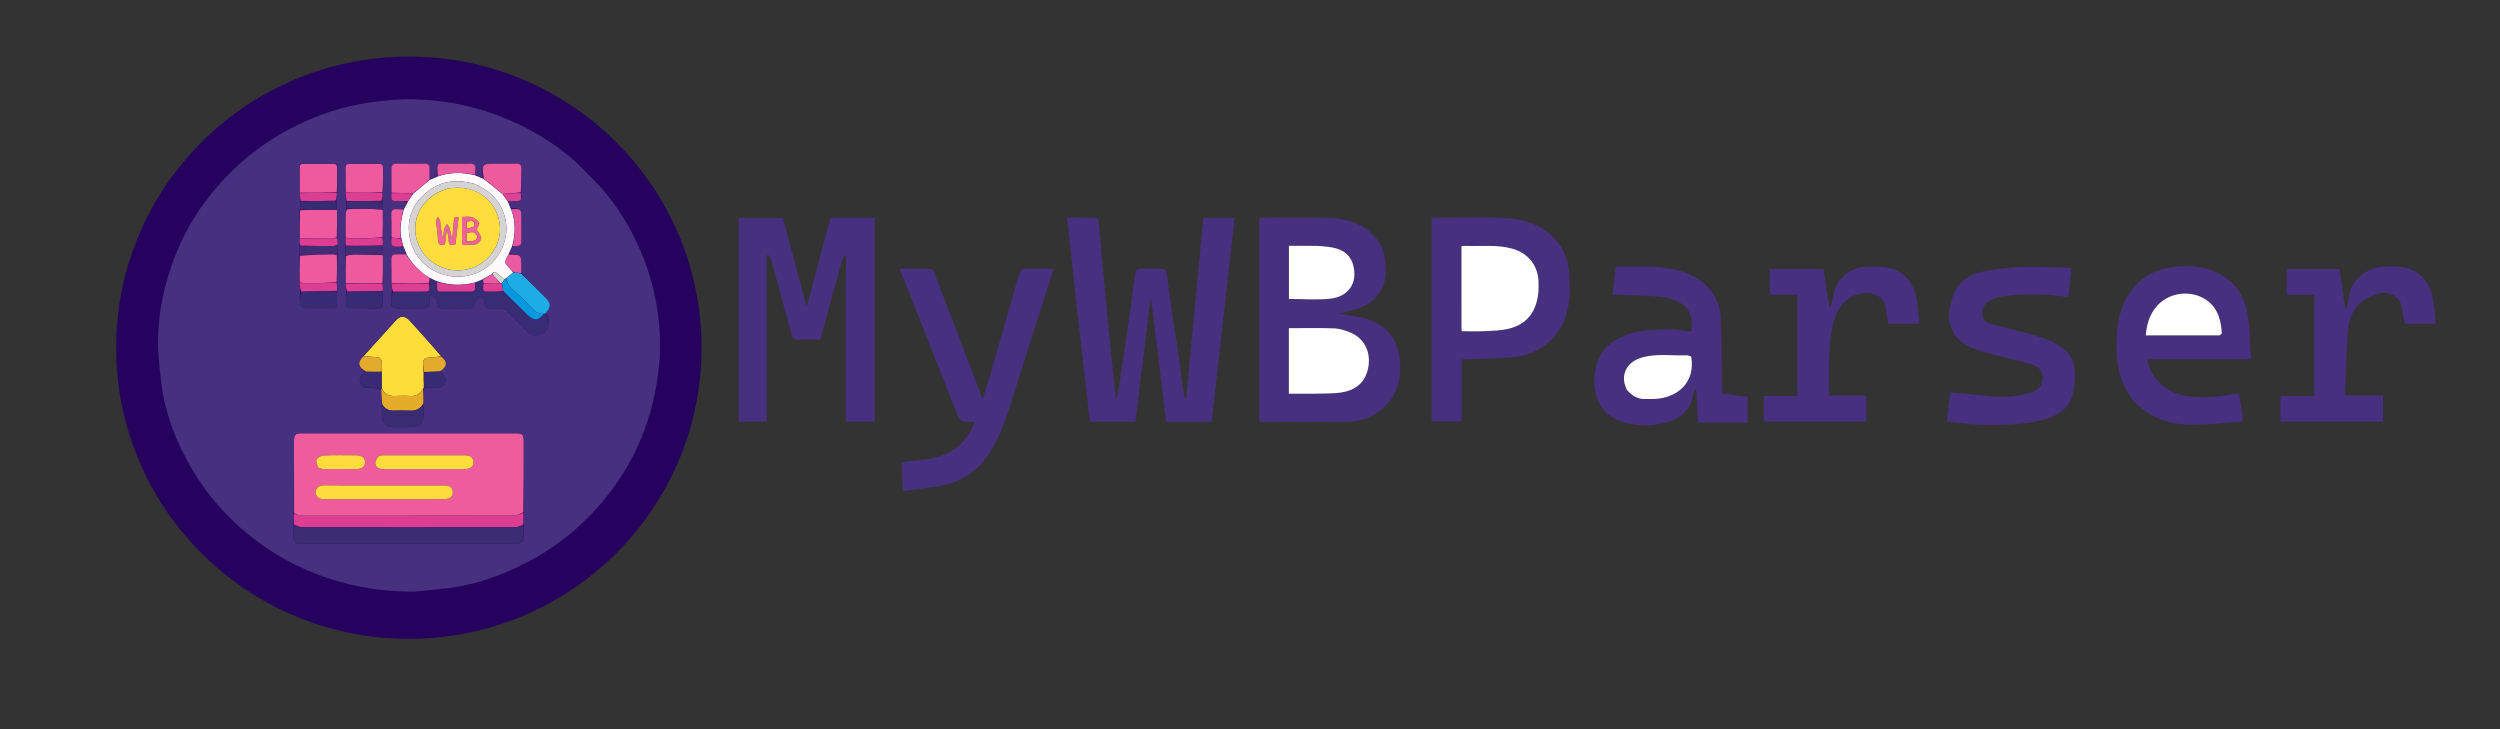 <svg xmlns="http://www.w3.org/2000/svg" xmlns:xlink="http://www.w3.org/1999/xlink" version="1.1" width="2400" enable-background="new 0 0 2400 700" xml:space="preserve" height="700" style=""><rect width="100%" height="100%" fill="#333333" stroke="none"/><rect id="backgroundrect" width="100%" height="100%" x="0" y="0" fill="none" stroke="none"/>
















































































































































<g class="currentLayer" style=""><title>Layer 1</title><path fill="#473080" opacity="1" stroke="none" d=" M1028,241.042   C1026.814,230.173 1025.627,219.765 1024.401,209.004   C1033.466,209.004 1042.615,208.89 1051.753,209.152   C1052.864,209.184 1054.75,211.154 1054.868,212.363   C1056.08,224.789 1056.916,237.251 1058.025,249.689   C1059.612,267.497 1061.322,285.294 1063.013,303.093   C1064.315,316.803 1065.605,330.515 1067.02,344.214   C1068.28,356.42 1069.699,368.61 1071.08,380.804   C1071.125,381.199 1071.521,381.553 1072.36,382.902   C1073.338,376.651 1074.189,371.343 1074.996,366.028   C1077.32,350.724 1079.699,335.427 1081.916,320.107   C1083.716,307.668 1085.313,295.201 1087.001,282.746   C1088.009,275.306 1088.9,267.845 1090.173,260.451   C1090.343,259.463 1092.433,258.146 1093.667,258.11   C1101.159,257.892 1108.668,257.838 1116.153,258.154   C1117.47,258.21 1119.633,260.137 1119.829,261.437   C1121.745,274.191 1123.208,287.011 1125.038,299.779   C1126.864,312.516 1129.07,325.199 1130.908,337.935   C1132.425,348.443 1133.587,359.002 1135.032,369.52   C1135.607,373.703 1136.522,377.839 1137.282,381.997   C1137.771,381.96 1138.259,381.924 1138.747,381.887   C1144.236,324.411 1149.725,266.935 1155.236,209.238   C1165.124,209.238 1174.864,209.238 1185.233,209.238   C1177.859,274.609 1170.517,339.694 1163.167,404.85   C1148.193,404.85 1133.906,404.85 1119.543,404.85   C1114.745,365.627 1109.961,326.519 1105.177,287.412   C1104.912,287.456 1104.646,287.499 1104.381,287.543   C1099.602,326.604 1094.823,365.664 1090.032,404.829   C1075.231,404.829 1060.945,404.829 1046.371,404.829   C1045.578,397.68 1044.825,390.562 1043.991,383.453   C1042.734,372.738 1041.381,362.035 1040.146,351.318   C1039.358,344.481 1038.775,337.621 1037.985,330.784   C1036.729,319.905 1035.309,309.045 1034.086,298.163   C1032.969,288.23 1032.053,278.274 1030.991,268.335   C1030.034,259.387 1029,250.447 1028,241.042  z" id="svg_3"/><path fill="#473080" opacity="1" stroke="none" d=" M1209,354   C1209,305.529 1209,257.557 1209,209.276   C1210.554,209.172 1211.828,209.012 1213.103,209.011   C1234.269,208.996 1255.457,208.422 1276.595,209.188   C1292.691,209.771 1307.771,214.232 1319.32,226.756   C1325.303,233.242 1328.536,241.044 1329.582,249.465   C1330.692,258.395 1331.013,267.533 1326.989,276.104   C1322.366,285.948 1314.496,292.306 1304.545,295.88   C1297.773,298.313 1290.623,299.691 1285.107,301.152   C1291.863,302.272 1300.066,303.138 1308.017,305.05   C1325.288,309.203 1337.914,319.231 1342.275,336.921   C1347.435,357.855 1342.968,382.572 1322.201,396.229   C1314.175,401.507 1304.996,404.633 1295.6,404.806   C1266.961,405.333 1238.307,404.997 1209,404.997   C1209,388.018 1209,371.259 1209,354  M1258.5,378   C1268.244,377.666 1278.11,378.173 1287.702,376.784   C1299.457,375.081 1308.877,368.917 1312.561,356.834   C1317.312,341.251 1311.592,324.868 1295.135,318.718   C1290.478,316.977 1285.476,315.351 1280.584,315.194   C1266.175,314.73 1251.741,315.028 1237.299,315.028   C1237.299,336.282 1237.299,356.996 1237.299,378   C1244.23,378 1250.865,378 1258.5,378  M1274.618,236.909   C1271.201,236.606 1267.788,236.088 1264.367,236.042   C1255.296,235.919 1246.223,236 1237.368,236   C1237.368,253.767 1237.368,270.811 1237.368,286.999   C1250.968,286.999 1264.331,288.194 1277.386,286.701   C1294.211,284.775 1303.823,271.879 1299.009,254.349   C1295.823,242.748 1286.626,238.337 1274.618,236.909  z" id="svg_4"/><path fill="#473080" opacity="1" stroke="none" d=" M763.402,325.997   C761.985,324.718 760.533,323.577 760.141,322.145   C753.598,298.257 747.225,274.324 740.685,250.436   C740.111,248.338 738.643,246.484 737.591,244.518   C737.067,244.753 736.543,244.989 736.019,245.225   C736.019,298.312 736.019,351.399 736.019,404.742   C726.9,404.742 718.173,404.742 709.223,404.742   C709.223,339.622 709.223,274.688 709.223,209.377   C723.191,209.377 737.255,209.377 751.631,209.377   C758.985,237.037 766.402,264.933 773.819,292.828   C774.196,292.834 774.573,292.839 774.95,292.845   C782.388,264.969 789.826,237.094 797.285,209.141   C811.455,209.141 825.413,209.141 839.686,209.141   C839.686,274.313 839.686,339.365 839.686,404.709   C830.636,404.709 821.575,404.709 812.119,404.709   C812.119,351.536 812.119,298.448 812.119,245.36   C811.627,245.232 811.136,245.103 810.645,244.975   C806.482,253.028 805.305,262.158 802.705,270.757   C799.943,279.894 797.543,289.141 795.018,298.35   C792.536,307.406 790.097,316.474 787.513,325.999   C779.801,325.999 771.83,325.999 763.402,325.997  z" id="svg_5" class=""/><path fill="#473080" opacity="1" stroke="none" d=" M1507,282.825   C1505.615,299.62 1501.136,314.757 1488.958,326.435   C1479.191,335.8 1467.164,341.456 1453.835,342.806   C1438.913,344.319 1423.839,344.341 1408.83,344.99   C1407.043,345.067 1405.251,345 1403.176,345   C1403.176,365.021 1403.176,384.624 1403.176,404.613   C1393.506,404.613 1384.111,404.613 1374.357,404.613   C1374.357,339.793 1374.357,274.761 1374.357,209.253   C1375.552,209.178 1376.975,209.013 1378.398,209.011   C1399.717,208.995 1421.064,208.328 1442.348,209.204   C1460.658,209.958 1478.287,214.338 1491.647,228.282   C1499.692,236.68 1504.816,246.868 1505.924,258.598   C1506.668,266.478 1506.667,274.428 1507,282.825  M1477,278.377   C1477,275.713 1477.066,273.047 1476.989,270.385   C1476.556,255.402 1467.404,243.158 1452.13,238.81   C1437.116,234.536 1421.948,236.662 1406.846,236.023   C1405.599,235.97 1404.339,236.233 1403.012,236.357   C1403.012,263.236 1403.011,289.708 1403.025,316.18   C1403.025,316.642 1403.212,317.104 1403.406,318   C1410.703,318 1417.995,318.261 1425.259,317.927   C1432.612,317.59 1440.103,317.419 1447.243,315.85   C1466.323,311.656 1475.522,298.786 1477,278.377  z" id="svg_6"/><path fill="#473080" opacity="1" stroke="none" d=" M883.969,309.109   C878.287,294.588 872.636,280.461 866.988,266.334   C865.975,263.802 864.978,261.264 863.692,258.017   C873.948,258.017 883.687,257.891 893.413,258.179   C894.617,258.215 896.286,260.254 896.846,261.709   C912.115,301.419 927.266,341.174 942.458,380.913   C942.561,381.182 942.957,381.339 943.703,381.942   C946.162,374.194 948.712,366.701 950.913,359.108   C955.825,342.169 960.529,325.17 965.382,308.213   C969.878,292.501 974.415,276.8 979.081,261.138   C979.445,259.917 980.947,258.165 981.955,258.142   C991.567,257.914 1001.186,258.005 1011.365,258.005   C1007.747,269.541 1004.362,280.494 1000.877,291.415   C992.072,319.005 983.057,346.528 974.449,374.179   C968.908,391.982 963.518,409.794 954.91,426.449   C943.132,449.239 925.212,463.514 899.385,467.027   C888.761,468.472 878.137,469.918 866.912,471.445   C866.404,461.959 865.94,453.314 865.443,444.035   C869.811,443.398 874.576,442.426 879.386,442.051   C893.844,440.927 907.896,438.466 919.401,428.809   C926.89,422.522 931.776,414.223 935.761,405.176   C934.92,405.096 934.444,405.017 933.966,405.009   C921.331,404.792 921.551,404.708 916.997,393.033   C906.119,365.143 895.014,337.341 883.969,309.109  z" id="svg_7"/><path fill="#473080" opacity="1" stroke="none" d=" M1585.874,256   C1602.418,257.08 1618.196,259.358 1631.734,269.003   C1643.86,277.642 1651.09,289.731 1651.801,304.45   C1652.89,327.005 1652.668,349.622 1652.996,372.213   C1653.023,374.008 1653,375.805 1653,377.624   C1661.577,378.796 1669.733,379.909 1677.802,381.011   C1677.802,389.296 1677.802,396.913 1677.802,405.763   C1661.986,405.763 1646.365,405.763 1629.963,405.763   C1629.51,396.032 1629.002,385.142 1628.495,374.253   C1628.145,374.222 1627.795,374.192 1627.444,374.162   C1626.971,374.898 1626.161,375.596 1626.073,376.376   C1624.182,393.092 1613,402.074 1598.606,405.795   C1583.978,409.576 1569.022,409.501 1554.634,403.958   C1540.647,398.57 1532.443,387.091 1530.908,371.776   C1529.962,362.34 1530.897,353.442 1534.629,344.676   C1538.047,336.648 1543.648,330.763 1551.022,326.532   C1561.341,320.611 1572.426,317.181 1584.446,316.96   C1591.044,316.839 1597.641,315.988 1604.227,316.11   C1609.424,316.206 1614.599,317.317 1619.792,317.909   C1621.053,318.053 1622.344,317.93 1623.755,317.93   C1624.729,308.034 1623.963,298.588 1615.737,292.637   C1610.556,288.888 1603.855,286 1597.549,285.297   C1583.138,283.692 1568.552,283.657 1554.035,283.012   C1552.078,282.925 1550.114,283 1548.122,283   C1549.171,273.77 1550.162,265.047 1551.189,256   C1562.783,256 1574.086,256 1585.874,256  M1561.855,374.304   C1566.524,379.816 1572.095,383.419 1579.688,383.03   C1582.854,382.868 1586.047,383.176 1589.208,382.972   C1610.837,381.574 1627.765,366.956 1623.557,342.302   C1622.15,341.871 1620.743,341.029 1619.371,341.083   C1605.204,341.632 1590.891,339.227 1576.885,343.012   C1565.326,346.137 1558.176,354.244 1559.081,365.361   C1559.312,368.207 1560.526,370.973 1561.855,374.304  z" id="svg_8"/><path fill="#473080" opacity="1" stroke="none" d=" M2047.194,383.691   C2035.5,367.929 2031.503,350.442 2031.844,331.364   C2032.113,316.306 2033.365,301.71 2040.414,288.081   C2048.55,272.35 2060.748,261.822 2078.271,257.924   C2094.302,254.358 2110.422,254.224 2125.629,260.491   C2143.857,268.003 2154.631,282.722 2157.745,301.897   C2160.006,315.818 2159.928,330.117 2160.937,344.886   C2126.955,344.886 2094.11,344.886 2061.151,344.886   C2066.184,368.919 2084.979,379.724 2106.492,381.105   C2119.663,381.951 2132.524,380.675 2145.359,378.066   C2146.631,377.807 2148,378.031 2149.521,378.031   C2150.689,385.49 2151.879,392.852 2152.978,400.228   C2153.456,403.431 2152.427,404.913 2148.702,405.106   C2134.421,405.846 2120.165,407.758 2105.893,407.826   C2083.339,407.934 2063.1,401.27 2047.194,383.691  M2131.192,321.99   C2131.793,321.237 2132.925,320.466 2132.899,319.736   C2132.803,316.977 2132.42,314.218 2131.983,311.484   C2130.244,300.611 2125.156,291.615 2115.433,286.272   C2100.621,278.132 2080.585,281.181 2069.38,295.24   C2063.323,302.841 2060.719,311.93 2059.962,321.999   C2083.747,321.999 2106.997,321.999 2131.192,321.99  z" id="svg_9"/><path fill="#473080" opacity="1" stroke="none" d=" M1984.042,284.985   C1977.57,284.325 1971.565,283.279 1965.533,283.087   C1955.544,282.768 1945.505,282.485 1935.551,283.15   C1926.234,283.772 1916.769,284.361 1908.414,289.796   C1903.264,293.146 1902.483,297.87 1903.11,303.025   C1903.658,307.534 1907.386,309.826 1911.348,310.917   C1924.143,314.439 1937.032,317.619 1949.863,321.01   C1960.233,323.752 1970.233,327.129 1979.223,333.455   C1986.642,338.674 1990.758,345.816 1991.674,354.097   C1992.509,361.646 1991.764,369.639 1990.209,377.123   C1987.489,390.221 1977.726,397.737 1965.869,401.734   C1957.346,404.607 1948.158,406.059 1939.155,406.822   C1926.79,407.87 1914.301,408.228 1901.899,407.831   C1891.02,407.484 1880.188,405.689 1868.967,404.494   C1870.174,394.583 1871.274,385.557 1872.341,376.795   C1884.066,377.87 1895.909,378.635 1907.662,380.118   C1921.869,381.91 1935.803,381.172 1949.462,376.953   C1959.005,374.005 1963.103,366.18 1960.009,357.672   C1958.007,352.167 1952.943,350.489 1948.196,349.191   C1933.514,345.177 1918.499,342.287 1903.996,337.741   C1893.577,334.475 1882.657,330.899 1876.309,320.737   C1871.479,313.004 1869.678,304.465 1871.877,295.486   C1873.286,289.734 1874.392,283.617 1877.237,278.568   C1883.418,267.599 1894.142,262.279 1906.008,260.171   C1917.892,258.059 1930,256.53 1942.049,256.201   C1957.526,255.777 1973.042,256.805 1988.649,257.21   C1987.687,266.365 1986.88,274.411 1985.944,282.443   C1985.84,283.333 1984.996,284.138 1984.042,284.985  z" id="svg_10"/><path fill="#473080" opacity="1" stroke="none" d=" M1703.157,283   C1700.563,283.137 1698.838,283.221 1698.933,280.071   C1699.149,272.935 1699.001,265.787 1699.001,258.323   C1716.297,258.323 1733.353,258.323 1750.519,258.323   C1752.837,270.787 1753.224,283.643 1757.187,295.826   C1758.444,290.543 1759.678,285.255 1760.962,279.979   C1764.81,264.166 1780.317,255.578 1793.742,255.965   C1801.933,256.201 1810.154,255.468 1818.091,258.52   C1831.05,263.504 1837.17,273.903 1839.839,286.547   C1841.481,294.328 1841.712,302.408 1842.616,310.724   C1831.943,310.724 1822.216,310.724 1812.746,310.724   C1811.814,305.129 1810.938,299.693 1810,294.268   C1808.275,284.285 1798.009,280.255 1788.994,281.451   C1770.141,283.953 1762.867,297.444 1759.193,313.593   C1757.175,322.462 1756.482,331.73 1756.126,340.854   C1755.627,353.649 1756,366.478 1756,379.767   C1767.896,379.767 1779.626,379.767 1791.676,379.767   C1791.676,388.292 1791.676,396.352 1791.676,404.708   C1758.982,404.708 1726.267,404.708 1693.276,404.708   C1693.276,396.606 1693.276,388.548 1693.276,380.188   C1704.003,380.188 1714.611,380.188 1725.609,380.188   C1725.609,347.845 1725.609,315.797 1725.609,283   C1718.467,283 1711.053,283 1703.157,283  z" id="svg_11"/><path fill="#473080" opacity="1" stroke="none" d=" M2247,264.99   C2248.427,275.585 2249.854,285.732 2251.281,295.879   C2251.699,295.982 2252.118,296.085 2252.536,296.188   C2253.024,294.746 2253.809,293.333 2253.952,291.858   C2254.974,281.358 2257.607,271.27 2266.227,264.617   C2271.187,260.788 2277.489,257.284 2283.537,256.561   C2297.554,254.887 2311.993,254.475 2323.839,264.479   C2331,270.526 2334.05,279.171 2335.802,287.979   C2337.262,295.317 2337.412,302.916 2338.172,310.716   C2328.002,310.716 2318.257,310.716 2308.695,310.716   C2307.45,304.604 2306.326,298.575 2304.98,292.597   C2302.923,283.461 2291.399,279.909 2284.885,281.568   C2266.342,286.291 2255.996,296.976 2254.216,316.31   C2252.291,337.21 2252.041,358.264 2251.035,379.777   C2263.904,379.777 2275.639,379.777 2287.684,379.777   C2287.684,388.313 2287.684,396.375 2287.684,404.721   C2254.942,404.721 2222.215,404.721 2189.244,404.721   C2189.244,396.66 2189.244,388.715 2189.244,380.287   C2199.837,380.287 2210.573,380.287 2221.652,380.287   C2221.652,347.748 2221.652,315.688 2221.652,283.144   C2213.018,283.144 2204.28,283.144 2195.276,283.144   C2195.276,274.604 2195.276,266.543 2195.276,258.24   C2212.013,258.24 2228.618,258.24 2245.768,258.24   C2246.153,260.211 2246.577,262.377 2247,264.99  z" id="svg_12"/><path fill="#FFFFFF" opacity="1" stroke="none" d=" M1258,378   C1250.865,378 1244.23,378 1237.299,378   C1237.299,356.996 1237.299,336.282 1237.299,315.028   C1251.741,315.028 1266.175,314.73 1280.584,315.194   C1285.476,315.351 1290.478,316.977 1295.135,318.718   C1311.592,324.868 1317.312,341.251 1312.561,356.834   C1308.877,368.917 1299.457,375.081 1287.702,376.784   C1278.11,378.173 1268.244,377.666 1258,378  z" id="svg_84"/><path fill="#FFFFFF" opacity="1" stroke="none" d=" M1275.063,236.948   C1286.626,238.337 1295.823,242.748 1299.009,254.349   C1303.823,271.879 1294.211,284.775 1277.386,286.701   C1264.331,288.194 1250.968,286.999 1237.368,286.999   C1237.368,270.811 1237.368,253.767 1237.368,236   C1246.223,236 1255.296,235.919 1264.367,236.042   C1267.788,236.088 1271.201,236.606 1275.063,236.948  z" id="svg_85"/><path fill="#FFFFFF" opacity="1" stroke="none" d=" M1477,278.855   C1475.522,298.786 1466.323,311.656 1447.243,315.85   C1440.103,317.419 1432.612,317.59 1425.259,317.927   C1417.995,318.261 1410.703,318 1403.406,318   C1403.212,317.104 1403.025,316.642 1403.025,316.18   C1403.011,289.708 1403.012,263.236 1403.012,236.357   C1404.339,236.233 1405.599,235.97 1406.846,236.023   C1421.948,236.662 1437.116,234.536 1452.13,238.81   C1467.404,243.158 1476.556,255.402 1476.989,270.385   C1477.066,273.047 1477,275.713 1477,278.855  z" id="svg_86"/><path fill="#FFFFFF" opacity="1" stroke="none" d=" M1561.572,374.04   C1560.526,370.973 1559.312,368.207 1559.081,365.361   C1558.176,354.244 1565.326,346.137 1576.885,343.012   C1590.891,339.227 1605.204,341.632 1619.371,341.083   C1620.743,341.029 1622.15,341.871 1623.557,342.302   C1627.765,366.956 1610.837,381.574 1589.208,382.972   C1586.047,383.176 1582.854,382.868 1579.688,383.03   C1572.095,383.419 1566.524,379.816 1561.572,374.04  z" id="svg_87"/><path fill="#FFFFFF" opacity="1" stroke="none" d=" M2130.719,321.994   C2106.997,321.999 2083.747,321.999 2059.962,321.999   C2060.719,311.93 2063.323,302.841 2069.38,295.24   C2080.585,281.181 2100.621,278.132 2115.433,286.272   C2125.156,291.615 2130.244,300.611 2131.983,311.484   C2132.42,314.218 2132.803,316.977 2132.899,319.736   C2132.925,320.466 2131.793,321.237 2130.719,321.994  z" id="svg_88"/><path fill="#25025e" fill-opacity="1" stroke="none" stroke-opacity="1" stroke-width="1" stroke-dasharray="none" stroke-linejoin="miter" stroke-linecap="butt" stroke-dashoffset="" fill-rule="nonzero" opacity="1" marker-start="" marker-mid="" marker-end="" d="M111.497,333.824 C111.497,179.404 237.249,54.324 392.497,54.324 C547.746,54.324 673.497,179.404 673.497,333.824 C673.497,488.244 547.746,613.324 392.497,613.324 C237.249,613.324 111.497,488.244 111.497,333.824 z" id="svg_1" class="selected"/><path fill="#EE5A9D" opacity="1" stroke="none" d="M331.721,184.104 C331.673,176.641 331.732,169.174 331.529,161.715 C331.434,158.199 332.911,157.049 336.268,157.096 C345.225,157.223 354.187,157.231 363.143,157.097 C366.533,157.046 367.911,158.235 367.827,161.729 C367.647,169.191 367.763,176.659 367.234,184.603 C357.294,185.085 347.876,185.152 338.46,185.049 C336.21,185.025 333.967,184.434 331.721,184.104 z" id="svg_99" class=""/><path fill="#EE5A9D" opacity="1" stroke="none" d="M367.59,244.931 C367.646,253.663 367.702,262.395 367.233,271.605 C355.037,272.069 343.365,272.056 331.693,272.043 C331.668,263.436 331.642,254.83 332.004,245.603 C335.337,244.704 338.286,244.157 341.226,244.197 C350.016,244.318 358.802,244.669 367.59,244.931 z" id="svg_98" class=""/><path fill="#EE5A9D" opacity="1" stroke="none" d="M287.614,185.058 C287.598,177.226 287.665,169.393 287.527,161.564 C287.471,158.373 288.658,157.058 291.908,157.099 C301.072,157.214 310.24,157.212 319.404,157.102 C322.691,157.063 323.777,158.474 323.731,161.627 C323.623,169.123 323.739,176.623 323.285,184.597 C311.075,185.068 299.345,185.063 287.614,185.058 z" id="svg_97" class=""/><path fill="#EE5A9D" opacity="1" stroke="none" d="M287.627,229.05 C287.633,220.173 287.64,211.296 288.085,201.806 C300.172,201.247 311.82,201.301 323.468,201.354 C323.55,209.938 323.632,218.521 323.311,227.733 C321.287,228.601 319.668,229.04 318.046,229.048 C307.907,229.102 297.767,229.06 287.627,229.05 z" id="svg_96" class=""/><path fill="#EE5A9D" opacity="1" stroke="none" d="M331.707,228.092 C331.665,220.53 331.57,212.967 331.631,205.406 C331.642,204.009 332.282,202.618 333.261,200.839 C340.012,200.437 346.135,200.308 352.252,200.438 C357.337,200.546 362.416,200.958 367.498,201.235 C367.585,209.872 367.673,218.508 367.315,227.77 C357.415,228.624 347.96,228.925 338.503,229.028 C336.241,229.053 333.972,228.422 331.707,228.092 z" id="svg_95" class=""/><path fill="#382C74" opacity="1" stroke="none" d="M412.289,266.769 C414.563,267.762 416.837,268.754 419.359,270.411 C419.595,271.908 419.576,272.741 419.574,273.573 C419.557,279.885 419.558,279.89 425.998,279.895 C433.327,279.901 440.656,279.896 447.985,279.896 C456.503,279.896 456.503,279.897 456.422,271.153 C458.528,270.173 460.634,269.194 463.192,268.57 C463.85,269.967 464.056,271.007 464.065,272.372 C463.456,279.901 463.456,279.911 470.626,279.901 C474.773,279.896 478.921,279.855 483.368,279.949 C491.168,287.395 498.662,294.73 506.172,302.048 C512.663,308.374 516.717,308.155 522.963,301.18 C523.162,301.177 523.562,301.188 523.562,301.188 C529.951,309.172 527.054,318.574 517.085,321.706 C513.142,322.946 509.67,321.876 506.679,318.784 C500.551,312.45 494.106,306.418 488.071,299.999 C485.338,297.092 482.492,295.511 478.49,296.057 C477.02,296.258 475.5,296.089 474.003,296.089 C465.731,296.089 465.808,296.076 464.42,287.782 C464.252,286.778 462.277,285.092 461.869,285.283 C459.969,286.171 457.239,287.295 456.775,288.903 C454.719,296.018 454.964,296.089 447.469,296.089 C439.984,296.089 432.5,296.037 425.016,296.109 C421.288,296.145 419.179,294.508 419.6,290.741 C420.142,285.901 417.334,284.348 412.537,283.298 C412.537,285.967 412.494,288.363 412.547,290.757 C412.623,294.204 411.119,296.091 407.541,296.088 C398.227,296.081 388.909,296.217 379.603,295.939 C378.23,295.898 375.853,293.994 375.764,292.813 C375.455,288.734 375.952,284.594 376.92,280.188 C386.848,279.901 395.997,279.903 405.147,279.904 C412.792,279.905 412.94,279.737 412.233,271.583 C412.287,269.691 412.288,268.23 412.289,266.769 z" id="svg_94" class=""/><path fill="#DE3E91" opacity="1" stroke="none" d="M502.485,503.619 C499.82,504.726 497.353,506.132 494.884,506.136 C426.698,506.255 358.513,506.256 290.327,506.138 C287.688,506.133 285.051,504.748 282.163,503.69 C281.916,499.826 281.918,496.279 282.109,492.378 C285.094,494.861 288.55,495.141 292.346,495.136 C359.171,495.057 425.997,495.116 492.823,494.962 C495.912,494.955 498.997,493.247 502.434,492.174 C502.75,495.766 502.716,499.516 502.485,503.619 z" id="svg_93" class=""/><path fill="#FDFAFC" opacity="1" stroke="none" d="M387.644,200.926 C388.879,198.555 390.114,196.185 391.66,193.285 C393.477,190.507 394.982,188.259 396.774,185.849 C402.184,181.368 407.307,177.05 412.43,172.732 C414.706,171.735 416.982,170.738 419.918,169.482 C432.338,165.013 444.221,165.365 456.173,168.272 C458.637,169.285 461.101,170.298 464.122,171.604 C470.606,176.668 476.535,181.439 482.596,186.512 C484.284,188.931 485.838,191.049 487.392,193.167 C488.344,195.369 489.295,197.57 490.48,200.432 C495.319,212.707 494.868,224.464 491.711,236.298 C490.696,238.651 489.68,241.004 488.362,243.914 C483.804,252.069 483.81,252.063 490.126,258.428 C491.051,259.361 491.889,260.382 492.529,261.59 C490.304,263.534 488.317,265.251 486.076,267.077 C485.379,267.506 484.937,267.827 484.16,268.083 C481.733,266.194 479.577,264.438 477.567,262.528 C475.489,260.552 473.861,260.652 472.166,263.262 C469.028,264.957 466.234,266.634 463.089,268.263 C460.634,269.194 458.528,270.173 456.037,271.177 C443.562,274.533 431.578,274.033 419.398,269.976 C416.837,268.754 414.563,267.762 412.084,266.536 C402.521,260.955 395.534,253.304 390.225,244.022 C389.298,241.691 388.371,239.359 387.166,236.387 C386.357,233.542 385.826,231.339 385.321,228.72 C383.248,218.938 385.305,209.92 387.644,200.926 M454.607,176.253 C439.197,172.002 424.592,173.349 411.512,183.13 C397.659,193.489 390.731,207.567 392.828,224.754 C396.705,256.513 429.533,273.534 457.706,262.016 C479.297,253.188 491.373,227.913 483.955,205.854 C479.125,191.493 469.25,182.05 454.607,176.253 z" id="svg_92" class=""/><path fill="#FDDD3A" opacity="1" stroke="none" d="M406.854,372.031 C406.702,372.238 406.617,372.469 406.273,373.112 C403.214,378.189 399.392,380.592 393.713,380.172 C388.941,379.82 384.115,379.938 379.326,380.141 C373.526,380.387 369.059,378.522 366.406,372.621 C366.387,367.161 366.422,362.166 366.493,356.702 C366.525,352.922 366.797,349.575 366.369,346.32 C366.211,345.123 364.514,343.379 363.323,343.201 C358.61,342.496 353.82,342.313 349.059,341.937 C359.379,330.464 369.636,318.933 380.049,307.545 C384.543,302.63 388.832,302.869 393.578,308.084 C403.632,319.133 413.608,330.253 423.302,341.691 C421.363,342.269 419.731,342.458 418.116,342.74 C414.296,343.406 408.662,342.874 407.129,345.123 C405.206,347.943 406.648,353.058 406.633,357.636 C406.703,362.738 406.779,367.385 406.854,372.031 z" id="svg_91" class=""/><path fill="#3B2C74" opacity="1" stroke="none" d="M502.289,503.973 C502.405,508.93 502.859,513.919 502.402,518.823 C502.287,520.052 499.328,521.198 497.511,522.011 C496.54,522.446 495.216,522.092 494.051,522.092 C426.324,522.092 358.597,522.092 290.87,522.091 C282.994,522.091 281.553,520.678 281.554,512.856 C281.555,510.029 281.662,507.203 282.066,504.191 C285.051,504.748 287.688,506.133 290.327,506.138 C358.513,506.256 426.698,506.255 494.884,506.136 C497.353,506.132 499.82,504.726 502.289,503.973 z" id="svg_90" class=""/><path fill="#EF5C9C" opacity="1" stroke="none" d="M282.298,492.023 C282.278,468.889 282.231,445.754 282.257,422.62 C282.263,417.312 283.727,415.907 289.211,415.905 C358.118,415.882 427.025,415.881 495.932,415.907 C501.495,415.909 502.83,417.358 502.837,423.182 C502.866,445.818 502.851,468.454 502.468,491.711 C498.997,493.247 495.912,494.955 492.823,494.962 C425.997,495.116 359.171,495.057 292.346,495.136 C288.55,495.141 285.094,494.861 282.298,492.023 M302.791,473.349 C303.878,477.836 306.843,479.265 311.292,479.254 C349.608,479.164 387.925,479.211 426.242,479.194 C432.045,479.191 434.766,476.966 434.698,472.461 C434.633,468.151 431.995,466.001 426.485,465.998 C388.002,465.977 349.518,466.023 311.035,465.944 C306.251,465.934 303.429,467.788 302.791,473.349 M437.033,450.303 C440.199,450.301 443.365,450.337 446.53,450.291 C451.726,450.215 454.691,447.738 454.624,443.601 C454.56,439.631 451.687,437.071 446.793,437.061 C420.47,437.008 394.146,437.018 367.823,437.086 C366.235,437.09 363.988,437.262 363.205,438.262 C361.711,440.169 360.018,442.857 360.279,444.992 C360.718,448.593 363.636,450.343 367.561,450.331 C390.386,450.261 413.211,450.301 437.033,450.303 M306.179,449.462 C307.626,449.741 309.07,450.252 310.518,450.261 C321.147,450.33 331.776,450.343 342.405,450.279 C347.68,450.248 350.519,447.78 350.454,443.561 C350.39,439.407 347.544,437.084 342.174,437.054 C331.712,436.995 321.238,436.782 310.794,437.219 C308.295,437.323 304.724,439.187 303.783,441.227 C302.888,443.167 304.789,446.396 306.179,449.462 z" id="svg_89" class=""/><path fill="#473080" fill-opacity="1" stroke="none" stroke-opacity="1" stroke-width="1" stroke-dasharray="none" stroke-linejoin="miter" stroke-linecap="butt" stroke-dashoffset="" fill-rule="nonzero" opacity="1" marker-start="" marker-mid="" marker-end="" d="M280.486,294.022 C280.486,287.945 296.82,283.022 316.986,283.022 C337.152,283.022 353.486,287.945 353.486,294.022 C353.486,300.1 337.152,305.022 316.986,305.022 C296.82,305.022 280.486,300.1 280.486,294.022 z" id="svg_17" class=""/><path fill="#473080" opacity="1" stroke="none" d="M575.788,178.812 C592.808,197.62 605.478,218.737 615.291,241.663 C624.227,262.539 629.704,284.404 632.276,306.829 C634.238,323.937 634.146,341.184 631.819,358.442 C629.439,376.095 625.624,393.303 619.662,410.043 C610.89,434.67 598.209,457.072 581.78,477.465 C558.433,506.447 530.025,528.916 496.358,544.614 C473.876,555.097 450.487,562.793 425.597,565.123 C414.73,566.14 403.851,567.983 392.987,567.911 C367.026,567.737 341.563,563.731 316.769,555.717 C287.492,546.255 260.977,531.711 237.314,512.171 C216.805,495.236 199.36,475.424 185.629,452.591 C169.477,425.729 158.189,396.953 154.598,365.647 C152.865,350.531 151.198,335.196 151.868,320.066 C152.827,298.411 157.045,277.115 164.206,256.453 C171.102,236.557 180.063,217.68 192.049,200.478 C215.521,166.79 245.446,140.284 282.262,121.675 C305.252,110.054 329.427,102.059 354.826,98.416 C369.703,96.282 384.912,94.861 399.89,95.395 C422.376,96.196 444.581,99.808 466.224,106.744 C495.709,116.192 522.571,130.441 546.451,149.922 C556.948,158.485 565.893,168.952 575.788,178.812 M375.608,228.897 C375.387,236.669 375.668,236.958 383.557,236.774 C384.709,236.747 385.858,236.574 387.445,237.028 C388.371,239.359 389.298,241.691 389.345,244.11 C386.538,244.129 383.716,244.348 380.93,244.118 C377.029,243.797 375.573,245.419 375.664,249.246 C375.846,256.835 375.788,264.429 375.607,272.847 C376.008,275.204 376.408,277.561 376.142,280.478 C375.952,284.594 375.455,288.734 375.764,292.813 C375.853,293.994 378.23,295.898 379.603,295.939 C388.909,296.217 398.227,296.081 407.541,296.088 C411.119,296.091 412.623,294.204 412.547,290.757 C412.494,288.363 412.537,285.967 412.537,283.298 C417.334,284.348 420.142,285.901 419.6,290.741 C419.179,294.508 421.288,296.145 425.016,296.109 C432.5,296.037 439.984,296.089 447.469,296.089 C454.964,296.089 454.719,296.018 456.775,288.903 C457.239,287.295 459.969,286.171 461.869,285.283 C462.277,285.092 464.252,286.778 464.42,287.782 C465.808,296.076 465.731,296.089 474.003,296.089 C475.5,296.089 477.02,296.258 478.49,296.057 C482.492,295.511 485.338,297.092 488.071,299.999 C494.106,306.418 500.551,312.45 506.679,318.784 C509.67,321.876 513.142,322.946 517.085,321.706 C527.054,318.574 529.951,309.172 523.847,300.54 C529.318,294.275 529.209,291.347 523.25,285.403 C515.638,277.811 508.015,270.23 500.45,261.618 C500.455,259.952 500.465,258.286 500.465,256.62 C500.468,244.458 500.467,244.458 488.665,243.357 C489.68,241.004 490.696,238.651 492.58,236.271 C500.649,236.109 500.617,236.109 500.523,227.933 C500.455,221.968 500.484,216.003 500.475,210.038 C500.461,200.425 500.463,200.425 490.247,199.772 C489.295,197.57 488.344,195.369 488.331,193.101 C489.826,193.089 491.32,193.068 492.814,193.067 C500.935,193.063 500.935,193.065 500.436,184.111 C500.442,176.815 500.284,169.512 500.517,162.223 C500.645,158.244 499.077,156.955 495.254,157.082 C488.959,157.29 482.653,157.139 476.351,157.139 C462.424,157.139 462.289,157.298 463.565,171.311 C461.101,170.298 458.637,169.285 456.29,167.351 C456.304,166.02 456.184,164.671 456.358,163.361 C456.979,158.683 455.298,156.726 450.315,157.031 C444.014,157.417 437.67,157.037 431.348,157.143 C418.527,157.358 419.541,154.724 419.259,169.741 C416.982,170.738 414.706,171.735 412.332,171.718 C412.325,168.4 412.254,165.08 412.328,161.763 C412.404,158.417 410.981,157.026 407.538,157.084 C398.746,157.233 389.944,157.334 381.159,157.045 C377.184,156.914 375.734,158.492 375.748,162.137 C375.777,169.766 375.793,177.396 375.599,185.89 C375.445,193.065 375.445,193.059 382.547,193.075 C385.501,193.081 388.455,193.118 391.349,193.814 C390.114,196.185 388.879,198.555 386.705,200.905 C384.878,200.895 383.03,201.058 381.227,200.842 C376.72,200.303 375.453,202.378 375.632,206.616 C375.933,213.747 375.795,220.896 375.608,228.897 M332.107,193.471 C332.419,195.821 332.73,198.172 332.632,201.225 C332.282,202.618 331.642,204.009 331.631,205.406 C331.57,212.967 331.665,220.53 331.54,228.944 C331.593,231.205 331.645,233.466 331.607,236.68 C331.611,239.558 331.615,242.436 331.617,246.223 C331.642,254.83 331.668,263.436 331.536,272.88 C331.966,275.221 332.396,277.562 332.155,280.462 C331.951,284.06 331.82,287.664 331.523,291.254 C331.217,294.956 332.871,296.207 336.477,296.141 C345.244,295.978 354.019,295.969 362.785,296.143 C366.558,296.217 367.781,294.62 367.582,291.08 C367.369,287.285 367.446,283.474 367.594,278.994 C367.618,276.682 367.643,274.369 367.758,271.127 C367.702,262.395 367.646,253.663 367.667,244.161 C367.581,241.452 367.496,238.743 367.611,235.172 C367.629,232.806 367.648,230.441 367.761,227.144 C367.673,218.508 367.585,209.872 367.526,200.351 C367.193,197.926 366.859,195.501 366.898,192.45 C367.155,189.985 367.412,187.52 367.758,184.125 C367.763,176.659 367.647,169.191 367.827,161.729 C367.911,158.235 366.533,157.046 363.143,157.097 C354.187,157.231 345.225,157.223 336.268,157.096 C332.911,157.049 331.434,158.199 331.529,161.715 C331.732,169.174 331.673,176.641 331.547,184.946 C331.945,187.609 332.344,190.273 332.107,193.471 M288.279,193.703 C288.069,196.315 287.858,198.926 287.646,202.419 C287.64,211.296 287.633,220.173 287.46,229.888 C287.546,231.823 287.632,233.757 287.617,236.648 C287.615,239.533 287.614,242.418 287.622,246.213 C287.639,254.517 287.656,262.821 287.154,271.654 C287.687,274.422 288.22,277.19 288.099,280.52 C287.923,284.622 287.44,288.747 287.76,292.81 C287.853,293.993 290.207,295.897 291.571,295.938 C300.833,296.216 310.108,296.039 319.378,296.11 C322.305,296.132 323.654,294.942 323.558,291.974 C323.424,287.84 323.414,283.702 323.584,278.893 C323.613,276.282 323.641,273.671 323.691,270.126 C323.596,261.807 323.5,253.488 324.042,244.603 C324.156,241.322 324.27,238.041 324.37,233.99 C324.15,232.005 323.931,230.02 323.714,227.105 C323.632,218.521 323.55,209.938 323.511,200.46 C323.163,197.942 322.814,195.425 322.822,192.289 C323.144,189.877 323.466,187.465 323.764,184.121 C323.739,176.623 323.623,169.123 323.731,161.627 C323.777,158.474 322.691,157.063 319.404,157.102 C310.24,157.212 301.072,157.214 291.908,157.099 C288.658,157.058 287.471,158.373 287.527,161.564 C287.665,169.393 287.598,177.226 287.455,185.885 C287.84,188.231 288.226,190.576 288.279,193.703 M422.572,356.287 C429.43,352.278 429.922,347.004 423.617,341.344 C413.608,330.253 403.632,319.133 393.578,308.084 C388.832,302.869 384.543,302.63 380.049,307.545 C369.636,318.933 359.379,330.464 348.45,342.147 C342.976,348.331 343.677,352.362 350.313,357.141 C349.565,357.782 348.839,358.451 348.064,359.058 C344.954,361.494 345.027,364.688 346.059,367.993 C347.199,371.65 350.047,372.171 353.496,372.175 C357.566,372.18 361.636,372.796 365.88,374.042 C366.137,378.644 366.395,383.246 366.59,388.811 C366.573,392.136 366.541,395.461 366.544,398.786 C366.551,405.586 370.805,410.002 377.525,410.076 C383.51,410.142 389.497,410.136 395.482,410.078 C401.996,410.014 406.446,405.64 406.525,399.204 C406.571,395.383 406.437,391.56 406.474,386.861 C406.464,382.262 406.455,377.662 406.6,372.725 C406.617,372.469 406.702,372.238 407.904,372.083 C412.059,372.086 416.218,372.203 420.368,372.063 C426.569,371.855 429.671,366.06 426.304,360.822 C425.274,359.22 423.477,358.11 422.572,356.287 M281.72,504.376 C281.662,507.203 281.555,510.029 281.554,512.856 C281.553,520.678 282.994,522.091 290.87,522.091 C358.597,522.092 426.324,522.092 494.051,522.092 C495.216,522.092 496.54,522.446 497.511,522.011 C499.328,521.198 502.287,520.052 502.402,518.823 C502.859,513.919 502.405,508.93 502.681,503.266 C502.716,499.516 502.75,495.766 502.852,491.09 C502.851,468.454 502.866,445.818 502.837,423.182 C502.83,417.358 501.495,415.909 495.932,415.907 C427.025,415.881 358.118,415.882 289.211,415.905 C283.727,415.907 282.263,417.312 282.257,422.62 C282.231,445.754 282.278,468.889 281.92,492.732 C281.918,496.279 281.916,499.826 281.72,504.376 z" id="svg_82" class=""/><path fill="#FEDD3C" opacity="1" stroke="none" d="M455.615,217.389 C453.094,218.323 450.794,218.931 447.884,219.7 C447.884,216.809 447.884,214.779 447.884,212.747 C454.55,211.404 455.884,212.131 455.615,217.389 z" id="svg_144" class=""/><path fill="#FEDD3C" opacity="1" stroke="none" d="M452.86,231.666 C451.013,231.754 449.56,231.754 447.78,231.754 C447.78,228.759 447.78,226.207 447.78,223.275 C451.506,223.415 455.867,221.003 457.777,225.994 C459.13,229.531 456.35,230.979 452.86,231.666 z" id="svg_143" class=""/><path fill="#F06398" opacity="1" stroke="none" d="M450.469,235.106 C448.052,235.106 446.1,235.106 443.525,235.106 C443.525,230.383 443.525,226.124 443.525,221.865 C443.525,217.571 443.525,213.277 443.525,208.284 C446.932,208.284 450.23,207.588 453.016,208.485 C455.67,209.339 458.79,211.421 459.814,213.783 C460.576,215.54 458.318,218.607 457.628,220.484 C459.023,222.851 461.396,225.463 461.978,228.427 C462.298,230.054 459.997,232.962 458.148,234.037 C456.196,235.172 453.376,234.813 450.469,235.106 M453.254,231.578 C456.35,230.979 459.13,229.531 457.777,225.994 C455.867,221.003 451.506,223.415 447.78,223.275 C447.78,226.207 447.78,228.759 447.78,231.754 C449.56,231.754 451.013,231.754 453.254,231.578 M455.838,217.063 C455.884,212.131 454.55,211.404 447.884,212.747 C447.884,214.779 447.884,216.809 447.884,219.7 C450.794,218.931 453.094,218.323 455.838,217.063 z" id="svg_142" class=""/><path fill="#F06398" opacity="1" stroke="none" d="M430.457,227.419 C430.046,225.049 429.664,223.11 429.056,220.026 C428.323,225.617 427.74,230.063 427.163,234.465 C422.436,236.207 420.683,234.668 420.461,229.886 C420.185,223.923 419.095,218.001 418.654,212.039 C418.565,210.835 419.804,209.533 420.431,208.276 C421.139,209.521 422.298,210.705 422.476,212.022 C423.245,217.717 423.727,223.451 425.218,229.133 C425.684,225.776 425.94,222.369 426.714,219.085 C427.055,217.639 428.451,216.442 429.367,215.131 C430.114,216.354 431.211,217.49 431.538,218.816 C432.385,222.264 432.894,225.795 434.289,229.156 C434.756,223.538 435.253,217.921 435.676,212.299 C435.868,209.746 436.175,207.465 440.25,208.682 C439.275,217.268 438.294,225.911 437.326,234.444 C430.914,235.618 430.914,235.618 430.457,227.419 z" id="svg_141" class=""/><path fill="#FEDD3C" opacity="1" stroke="none" d="M429.824,181.069 C452.948,176.579 473.312,188.834 478.805,210.209 C484.759,233.379 468.33,256.428 444.474,259.271 C419.173,262.287 398.471,242.479 398.601,219.414 C398.702,201.468 410.567,186.832 429.824,181.069 M430.487,227.85 C430.914,235.618 430.914,235.618 437.326,234.444 C438.294,225.911 439.275,217.268 440.25,208.682 C436.175,207.465 435.868,209.746 435.676,212.299 C435.253,217.921 434.756,223.538 434.289,229.156 C432.894,225.795 432.385,222.264 431.538,218.816 C431.211,217.49 430.114,216.354 429.367,215.131 C428.451,216.442 427.055,217.639 426.714,219.085 C425.94,222.369 425.684,225.776 425.218,229.133 C423.727,223.451 423.245,217.717 422.476,212.022 C422.298,210.705 421.139,209.521 420.431,208.276 C419.804,209.533 418.565,210.835 418.654,212.039 C419.095,218.001 420.185,223.923 420.461,229.886 C420.683,234.668 422.436,236.207 427.163,234.465 C427.74,230.063 428.323,225.617 429.056,220.026 C429.664,223.11 430.046,225.049 430.487,227.85 M450.935,235.106 C453.376,234.813 456.196,235.172 458.148,234.037 C459.997,232.962 462.298,230.054 461.978,228.427 C461.396,225.463 459.023,222.851 457.628,220.484 C458.318,218.607 460.576,215.54 459.814,213.783 C458.79,211.421 455.67,209.339 453.016,208.485 C450.23,207.588 446.932,208.284 443.525,208.284 C443.525,213.277 443.525,217.571 443.525,221.865 C443.525,226.124 443.525,230.383 443.525,235.106 C446.1,235.106 448.052,235.106 450.935,235.106 z" id="svg_140" class=""/><path fill="#DC3F91" opacity="1" stroke="none" d="M480.207,272.062 C480.851,272.073 481.016,272.104 481.424,272.195 C482.065,274.534 482.462,276.812 482.963,279.46 C478.921,279.855 474.773,279.896 470.626,279.901 C463.456,279.911 463.456,279.901 464.065,272.372 C469.417,272.058 474.572,272.07 480.207,272.062 z" id="svg_139" class=""/><path fill="#D4D4D2" opacity="1" stroke="none" d="M480.687,272.043 C478.066,269.298 475.446,266.553 472.667,263.527 C473.861,260.652 475.489,260.552 477.567,262.528 C479.577,264.438 481.733,266.194 484.16,268.083 C483.673,269.345 482.85,270.542 481.604,271.937 C481.016,272.104 480.851,272.073 480.687,272.043 z" id="svg_138" class=""/><path fill="#EF5B9E" opacity="1" stroke="none" d="M464.262,272.047 C464.056,271.007 463.85,269.967 463.541,268.619 C466.234,266.634 469.028,264.957 472.325,263.544 C475.446,266.553 478.066,269.298 480.207,272.062 C474.572,272.07 469.417,272.058 464.262,272.047 z" id="svg_137" class=""/><path fill="#DD4193" opacity="1" stroke="none" d="M456.037,271.177 C456.503,279.897 456.503,279.896 447.985,279.896 C440.656,279.896 433.327,279.901 425.998,279.895 C419.558,279.89 419.557,279.885 419.574,273.573 C419.576,272.741 419.595,271.908 419.647,270.64 C431.578,274.033 443.562,274.533 456.037,271.177 z" id="svg_136" class=""/><path fill="#0499DC" opacity="1" stroke="none" d="M486.076,267.077 C486.819,274.212 491.898,278.048 496.97,282.262 C502.303,286.694 507.034,291.88 511.806,296.946 C514.629,299.943 517.752,301.606 522.328,301.154 C516.717,308.155 512.663,308.374 506.172,302.048 C498.662,294.73 491.168,287.395 483.263,279.579 C482.462,276.812 482.065,274.534 481.848,271.997 C482.85,270.542 483.673,269.345 484.496,268.148 C484.937,267.827 485.379,267.506 486.076,267.077 z" id="svg_135" class=""/><path fill="#D4D4D2" opacity="1" stroke="none" d="M454.979,176.395 C469.25,182.05 479.125,191.493 483.955,205.854 C491.373,227.913 479.297,253.188 457.706,262.016 C429.533,273.534 396.705,256.513 392.828,224.754 C390.731,207.567 397.659,193.489 411.512,183.13 C424.592,173.349 439.197,172.002 454.979,176.395 M429.412,181.159 C410.567,186.832 398.702,201.468 398.601,219.414 C398.471,242.479 419.173,262.287 444.474,259.271 C468.33,256.428 484.759,233.379 478.805,210.209 C473.312,188.834 452.948,176.579 429.412,181.159 z" id="svg_134" class=""/><path fill="#FEDC3B" opacity="1" stroke="none" d="M305.82,449.26 C304.789,446.396 302.888,443.167 303.783,441.227 C304.724,439.187 308.295,437.323 310.794,437.219 C321.238,436.782 331.712,436.995 342.174,437.054 C347.544,437.084 350.39,439.407 350.454,443.561 C350.519,447.78 347.68,450.248 342.405,450.279 C331.776,450.343 321.147,450.33 310.518,450.261 C309.07,450.252 307.626,449.741 305.82,449.26 z" id="svg_133" class=""/><path fill="#FEDC3B" opacity="1" stroke="none" d="M436.535,450.303 C413.211,450.301 390.386,450.261 367.561,450.331 C363.636,450.343 360.718,448.593 360.279,444.992 C360.018,442.857 361.711,440.169 363.205,438.262 C363.988,437.262 366.235,437.09 367.823,437.086 C394.146,437.018 420.47,437.008 446.793,437.061 C451.687,437.071 454.56,439.631 454.624,443.601 C454.691,447.738 451.726,450.215 446.53,450.291 C443.365,450.337 440.199,450.301 436.535,450.303 z" id="svg_132" class=""/><path fill="#FEDC3B" opacity="1" stroke="none" d="M302.758,472.969 C303.429,467.788 306.251,465.934 311.035,465.944 C349.518,466.023 388.002,465.977 426.485,465.998 C431.995,466.001 434.633,468.151 434.698,472.461 C434.766,476.966 432.045,479.191 426.242,479.194 C387.925,479.211 349.608,479.164 311.292,479.254 C306.843,479.265 303.878,477.836 302.758,472.969 z" id="svg_131" class=""/><path fill="#DC3F91" opacity="1" stroke="none" d="M375.725,228.468 C378.715,228.395 381.589,228.752 384.879,229.123 C385.826,231.339 386.357,233.542 386.949,236.107 C385.858,236.574 384.709,236.747 383.557,236.774 C375.668,236.958 375.387,236.669 375.725,228.468 z" id="svg_130" class=""/><path fill="#DD4193" opacity="1" stroke="none" d="M482.596,186.512 C488.124,185.83 493.786,185.449 499.899,185.053 C500.935,193.065 500.935,193.063 492.814,193.067 C491.32,193.068 489.826,193.089 487.862,193.134 C485.838,191.049 484.284,188.931 482.596,186.512 z" id="svg_129" class=""/><path fill="#DC3F91" opacity="1" stroke="none" d="M375.706,185.458 C382.505,185.166 389.197,185.307 396.188,185.729 C394.982,188.259 393.477,190.507 391.69,192.948 C388.455,193.118 385.501,193.081 382.547,193.075 C375.445,193.059 375.445,193.065 375.706,185.458 z" id="svg_128" class=""/><path fill="#E95B9E" opacity="1" stroke="none" d="M500.423,262.131 C498.113,262.213 495.829,261.781 493.156,261.356 C491.889,260.382 491.051,259.361 490.126,258.428 C483.81,252.063 483.804,252.069 488.341,244.262 C500.467,244.458 500.468,244.458 500.465,256.62 C500.465,258.286 500.455,259.952 500.423,262.131 z" id="svg_127" class=""/><path fill="#3B2C74" opacity="1" stroke="none" d="M332.425,193.203 C343.692,192.988 354.642,193.04 366.059,193.085 C366.859,195.501 367.193,197.926 367.512,200.793 C362.416,200.958 357.337,200.546 352.252,200.438 C346.135,200.308 340.012,200.437 333.466,200.488 C332.73,198.172 332.419,195.821 332.425,193.203 z" id="svg_126" class=""/><path fill="#DE3E91" opacity="1" stroke="none" d="M367.51,235.603 C355.803,236.006 344.197,235.978 332.144,235.838 C331.645,233.466 331.593,231.205 331.623,228.518 C333.972,228.422 336.241,229.053 338.503,229.028 C347.96,228.925 357.415,228.624 367.269,228.236 C367.648,230.441 367.629,232.806 367.51,235.603 z" id="svg_125" class=""/><path fill="#DE3E91" opacity="1" stroke="none" d="M324.377,234.375 C323.028,235.263 321.673,236.2 320.315,236.203 C309.742,236.225 299.168,236.068 288.156,235.829 C287.632,233.757 287.546,231.823 287.543,229.469 C297.767,229.06 307.907,229.102 318.046,229.048 C319.668,229.04 321.287,228.601 323.309,228.198 C323.931,230.02 324.15,232.005 324.377,234.375 z" id="svg_124" class=""/><path fill="#E7569C" opacity="1" stroke="none" d="M492.146,236.284 C494.868,224.464 495.319,212.707 490.665,200.745 C500.463,200.425 500.461,200.425 500.475,210.038 C500.484,216.003 500.455,221.968 500.523,227.933 C500.617,236.109 500.649,236.109 492.146,236.284 z" id="svg_123" class=""/><path fill="#EF5B9E" opacity="1" stroke="none" d="M387.174,200.916 C385.305,209.92 383.248,218.938 384.905,228.706 C381.589,228.752 378.715,228.395 375.841,228.038 C375.795,220.896 375.933,213.747 375.632,206.616 C375.453,202.378 376.72,200.303 381.227,200.842 C383.03,201.058 384.878,200.895 387.174,200.916 z" id="svg_122" class=""/><path fill="#372B73" opacity="1" stroke="none" d="M288.445,193.313 C299.591,192.966 310.571,193.009 322.008,192.98 C322.814,195.425 323.163,197.942 323.49,200.907 C311.82,201.301 300.172,201.247 288.086,201.366 C287.858,198.926 288.069,196.315 288.445,193.313 z" id="svg_121" class=""/><path fill="#E2AB2B" opacity="1" stroke="none" d="M422.302,356.531 C417.2,356.842 412.368,356.91 407.087,357.079 C406.648,353.058 405.206,347.943 407.129,345.123 C408.662,342.874 414.296,343.406 418.116,342.74 C419.731,342.458 421.363,342.269 423.447,342.003 C429.922,347.004 429.43,352.278 422.302,356.531 z" id="svg_120" class=""/><path fill="#E2AB2B" opacity="1" stroke="none" d="M366.493,356.702 C361.591,357.05 356.725,356.929 351.428,356.809 C343.677,352.362 342.976,348.331 348.754,342.042 C353.82,342.313 358.61,342.496 363.323,343.201 C364.514,343.379 366.211,345.123 366.369,346.32 C366.797,349.575 366.525,352.922 366.493,356.702 z" id="svg_119" class=""/><path fill="#DE3E91" opacity="1" stroke="none" d="M331.634,184.525 C333.967,184.434 336.21,185.025 338.46,185.049 C347.876,185.152 357.294,185.085 367.19,185.068 C367.412,187.52 367.155,189.985 366.245,192.771 C354.642,193.04 343.692,192.988 332.742,192.936 C332.344,190.273 331.945,187.609 331.634,184.525 z" id="svg_118" class=""/><path fill="#DC3F91" opacity="1" stroke="none" d="M287.534,185.471 C299.345,185.063 311.075,185.068 323.297,185.063 C323.466,187.465 323.144,189.877 322.186,192.671 C310.571,193.009 299.591,192.966 288.612,192.922 C288.226,190.576 287.84,188.231 287.534,185.471 z" id="svg_117" class=""/><path fill="#DE3E91" opacity="1" stroke="none" d="M367.495,279.332 C356.169,279.744 344.941,279.818 333.27,279.897 C332.396,277.562 331.966,275.221 331.615,272.462 C343.365,272.056 355.037,272.069 367.188,272.07 C367.643,274.369 367.618,276.682 367.495,279.332 z" id="svg_116" class=""/><path fill="#372B73" opacity="1" stroke="none" d="M407.379,372.057 C406.779,367.385 406.703,362.738 407.082,357.534 C412.368,356.91 417.2,356.842 422.032,356.775 C423.477,358.11 425.274,359.22 426.304,360.822 C429.671,366.06 426.569,371.855 420.368,372.063 C416.218,372.203 412.059,372.086 407.379,372.057 z" id="svg_115" class=""/><path fill="#DC3F91" opacity="1" stroke="none" d="M375.718,272.434 C387.653,272.032 399.477,272.043 411.74,272.034 C412.94,279.737 412.792,279.905 405.147,279.904 C395.997,279.903 386.848,279.901 377.254,279.909 C376.408,277.561 376.008,275.204 375.718,272.434 z" id="svg_114" class=""/><path fill="#422D75" opacity="1" stroke="none" d="M367.629,244.546 C358.802,244.669 350.016,244.318 341.226,244.197 C338.286,244.157 335.337,244.704 332.005,245.149 C331.615,242.436 331.611,239.558 332.099,236.315 C344.197,235.978 355.803,236.006 367.41,236.034 C367.496,238.743 367.581,241.452 367.629,244.546 z" id="svg_113" class=""/><path fill="#422D75" opacity="1" stroke="none" d="M323.723,244.886 C322.152,244.828 320.895,244.178 319.647,244.196 C309.206,244.346 298.766,244.618 287.97,245.078 C287.614,242.418 287.615,239.533 288.106,236.307 C299.168,236.068 309.742,236.225 320.315,236.203 C321.673,236.2 323.028,235.263 324.384,234.759 C324.27,238.041 324.156,241.322 323.723,244.886 z" id="svg_112" class=""/><path fill="#382B73" opacity="1" stroke="none" d="M366.406,372.621 C366.461,373.085 366.082,373.097 365.894,373.122 C361.636,372.796 357.566,372.18 353.496,372.175 C350.047,372.171 347.199,371.65 346.059,367.993 C345.027,364.688 344.954,361.494 348.064,359.058 C348.839,358.451 349.565,357.782 351.086,356.974 C356.725,356.929 361.591,357.05 366.457,357.172 C366.422,362.166 366.387,367.161 366.406,372.621 z" id="svg_111" class=""/><path fill="#DC3F91" opacity="1" stroke="none" d="M323.467,279.23 C312.118,279.684 300.885,279.801 289.203,279.938 C288.22,277.19 287.687,274.422 287.414,271.389 C290.077,271.45 292.484,272.074 294.883,272.046 C304.215,271.939 313.545,271.625 323.273,271.224 C323.641,273.671 323.613,276.282 323.467,279.23 z" id="svg_110" class=""/><path fill="#E95B9E" opacity="1" stroke="none" d="M456.231,167.812 C444.221,165.365 432.338,165.013 420.193,169.241 C419.541,154.724 418.527,157.358 431.348,157.143 C437.67,157.037 444.014,157.417 450.315,157.031 C455.298,156.726 456.979,158.683 456.358,163.361 C456.184,164.671 456.304,166.02 456.231,167.812 z" id="svg_109" class=""/><path fill="#372B73" opacity="1" stroke="none" d="M323.35,279.566 C323.414,283.702 323.424,287.84 323.558,291.974 C323.654,294.942 322.305,296.132 319.378,296.11 C310.108,296.039 300.833,296.216 291.571,295.938 C290.207,295.897 287.853,293.993 287.76,292.81 C287.44,288.747 287.923,284.622 288.876,280.219 C300.885,279.801 312.118,279.684 323.35,279.566 z" id="svg_108" class=""/><path fill="#372B73" opacity="1" stroke="none" d="M367.397,279.67 C367.446,283.474 367.369,287.285 367.582,291.08 C367.781,294.62 366.558,296.217 362.785,296.143 C354.019,295.969 345.244,295.978 336.477,296.141 C332.871,296.207 331.217,294.956 331.523,291.254 C331.82,287.664 331.951,284.06 332.934,280.177 C344.941,279.818 356.169,279.744 367.397,279.67 z" id="svg_107" class=""/><path fill="#E5AC29" opacity="1" stroke="none" d="M406.429,387.299 C403.542,392.446 399.432,394.486 393.894,394.222 C388.578,393.969 383.24,394.1 377.913,394.176 C373.179,394.244 369.501,392.549 366.926,388.063 C366.395,383.246 366.137,378.644 365.981,373.569 C366.082,373.097 366.461,373.085 366.461,373.085 C369.059,378.522 373.526,380.387 379.326,380.141 C384.115,379.938 388.941,379.82 393.713,380.172 C399.392,380.592 403.214,378.189 406.196,373.281 C406.455,377.662 406.464,382.262 406.429,387.299 z" id="svg_106" class=""/><path fill="#3A2C72" opacity="1" stroke="none" d="M406.384,387.737 C406.437,391.56 406.571,395.383 406.525,399.204 C406.446,405.64 401.996,410.014 395.482,410.078 C389.497,410.136 383.51,410.142 377.525,410.076 C370.805,410.002 366.551,405.586 366.544,398.786 C366.541,395.461 366.573,392.136 366.895,388.544 C369.501,392.549 373.179,394.244 377.913,394.176 C383.24,394.1 388.578,393.969 393.894,394.222 C399.432,394.486 403.542,392.446 406.384,387.737 z" id="svg_105" class=""/><path fill="#EF5B9E" opacity="1" stroke="none" d="M412.084,266.536 C412.288,268.23 412.287,269.691 411.793,271.603 C399.477,272.043 387.653,272.032 375.829,272.02 C375.788,264.429 375.846,256.835 375.664,249.246 C375.573,245.419 377.029,243.797 380.93,244.118 C383.716,244.348 386.538,244.129 389.785,244.066 C395.534,253.304 402.521,260.955 412.084,266.536 z" id="svg_104" class=""/><path fill="#1DACE3" opacity="1" stroke="none" d="M523.704,300.864 C523.562,301.188 523.162,301.177 522.527,301.151 C517.752,301.606 514.629,299.943 511.806,296.946 C507.034,291.88 502.303,286.694 496.97,282.262 C491.898,278.048 486.819,274.212 486.331,266.968 C488.317,265.251 490.304,263.534 492.918,261.584 C495.829,261.781 498.113,262.213 500.397,262.644 C508.015,270.23 515.638,277.811 523.25,285.403 C529.209,291.347 529.318,294.275 523.704,300.864 z" id="svg_103" class=""/><path fill="#EE5B9D" opacity="1" stroke="none" d="M482.463,186.211 C476.535,181.439 470.606,176.668 464.488,171.611 C462.289,157.298 462.424,157.139 476.351,157.139 C482.653,157.139 488.959,157.29 495.254,157.082 C499.077,156.955 500.645,158.244 500.517,162.223 C500.284,169.512 500.442,176.815 499.942,184.59 C493.786,185.449 488.124,185.83 482.463,186.211 z" id="svg_102" class=""/><path fill="#ED5A9D" opacity="1" stroke="none" d="M412.381,172.225 C407.307,177.05 402.184,181.368 396.475,185.567 C389.197,185.307 382.505,185.166 375.814,185.025 C375.793,177.396 375.777,169.766 375.748,162.137 C375.734,158.492 377.184,156.914 381.159,157.045 C389.944,157.334 398.746,157.233 407.538,157.084 C410.981,157.026 412.404,158.417 412.328,161.763 C412.254,165.08 412.325,168.4 412.381,172.225 z" id="svg_101" class=""/><path fill="#EE5A9D" opacity="1" stroke="none" d="M323.405,245.169 C323.5,253.488 323.596,261.807 323.283,270.757 C313.545,271.625 304.215,271.939 294.883,272.046 C292.484,272.074 290.077,271.45 287.673,271.125 C287.656,262.821 287.639,254.517 287.974,245.534 C298.766,244.618 309.206,244.346 319.647,244.196 C320.895,244.178 322.152,244.828 323.405,245.169 z" id="svg_100" class=""/></g></svg>